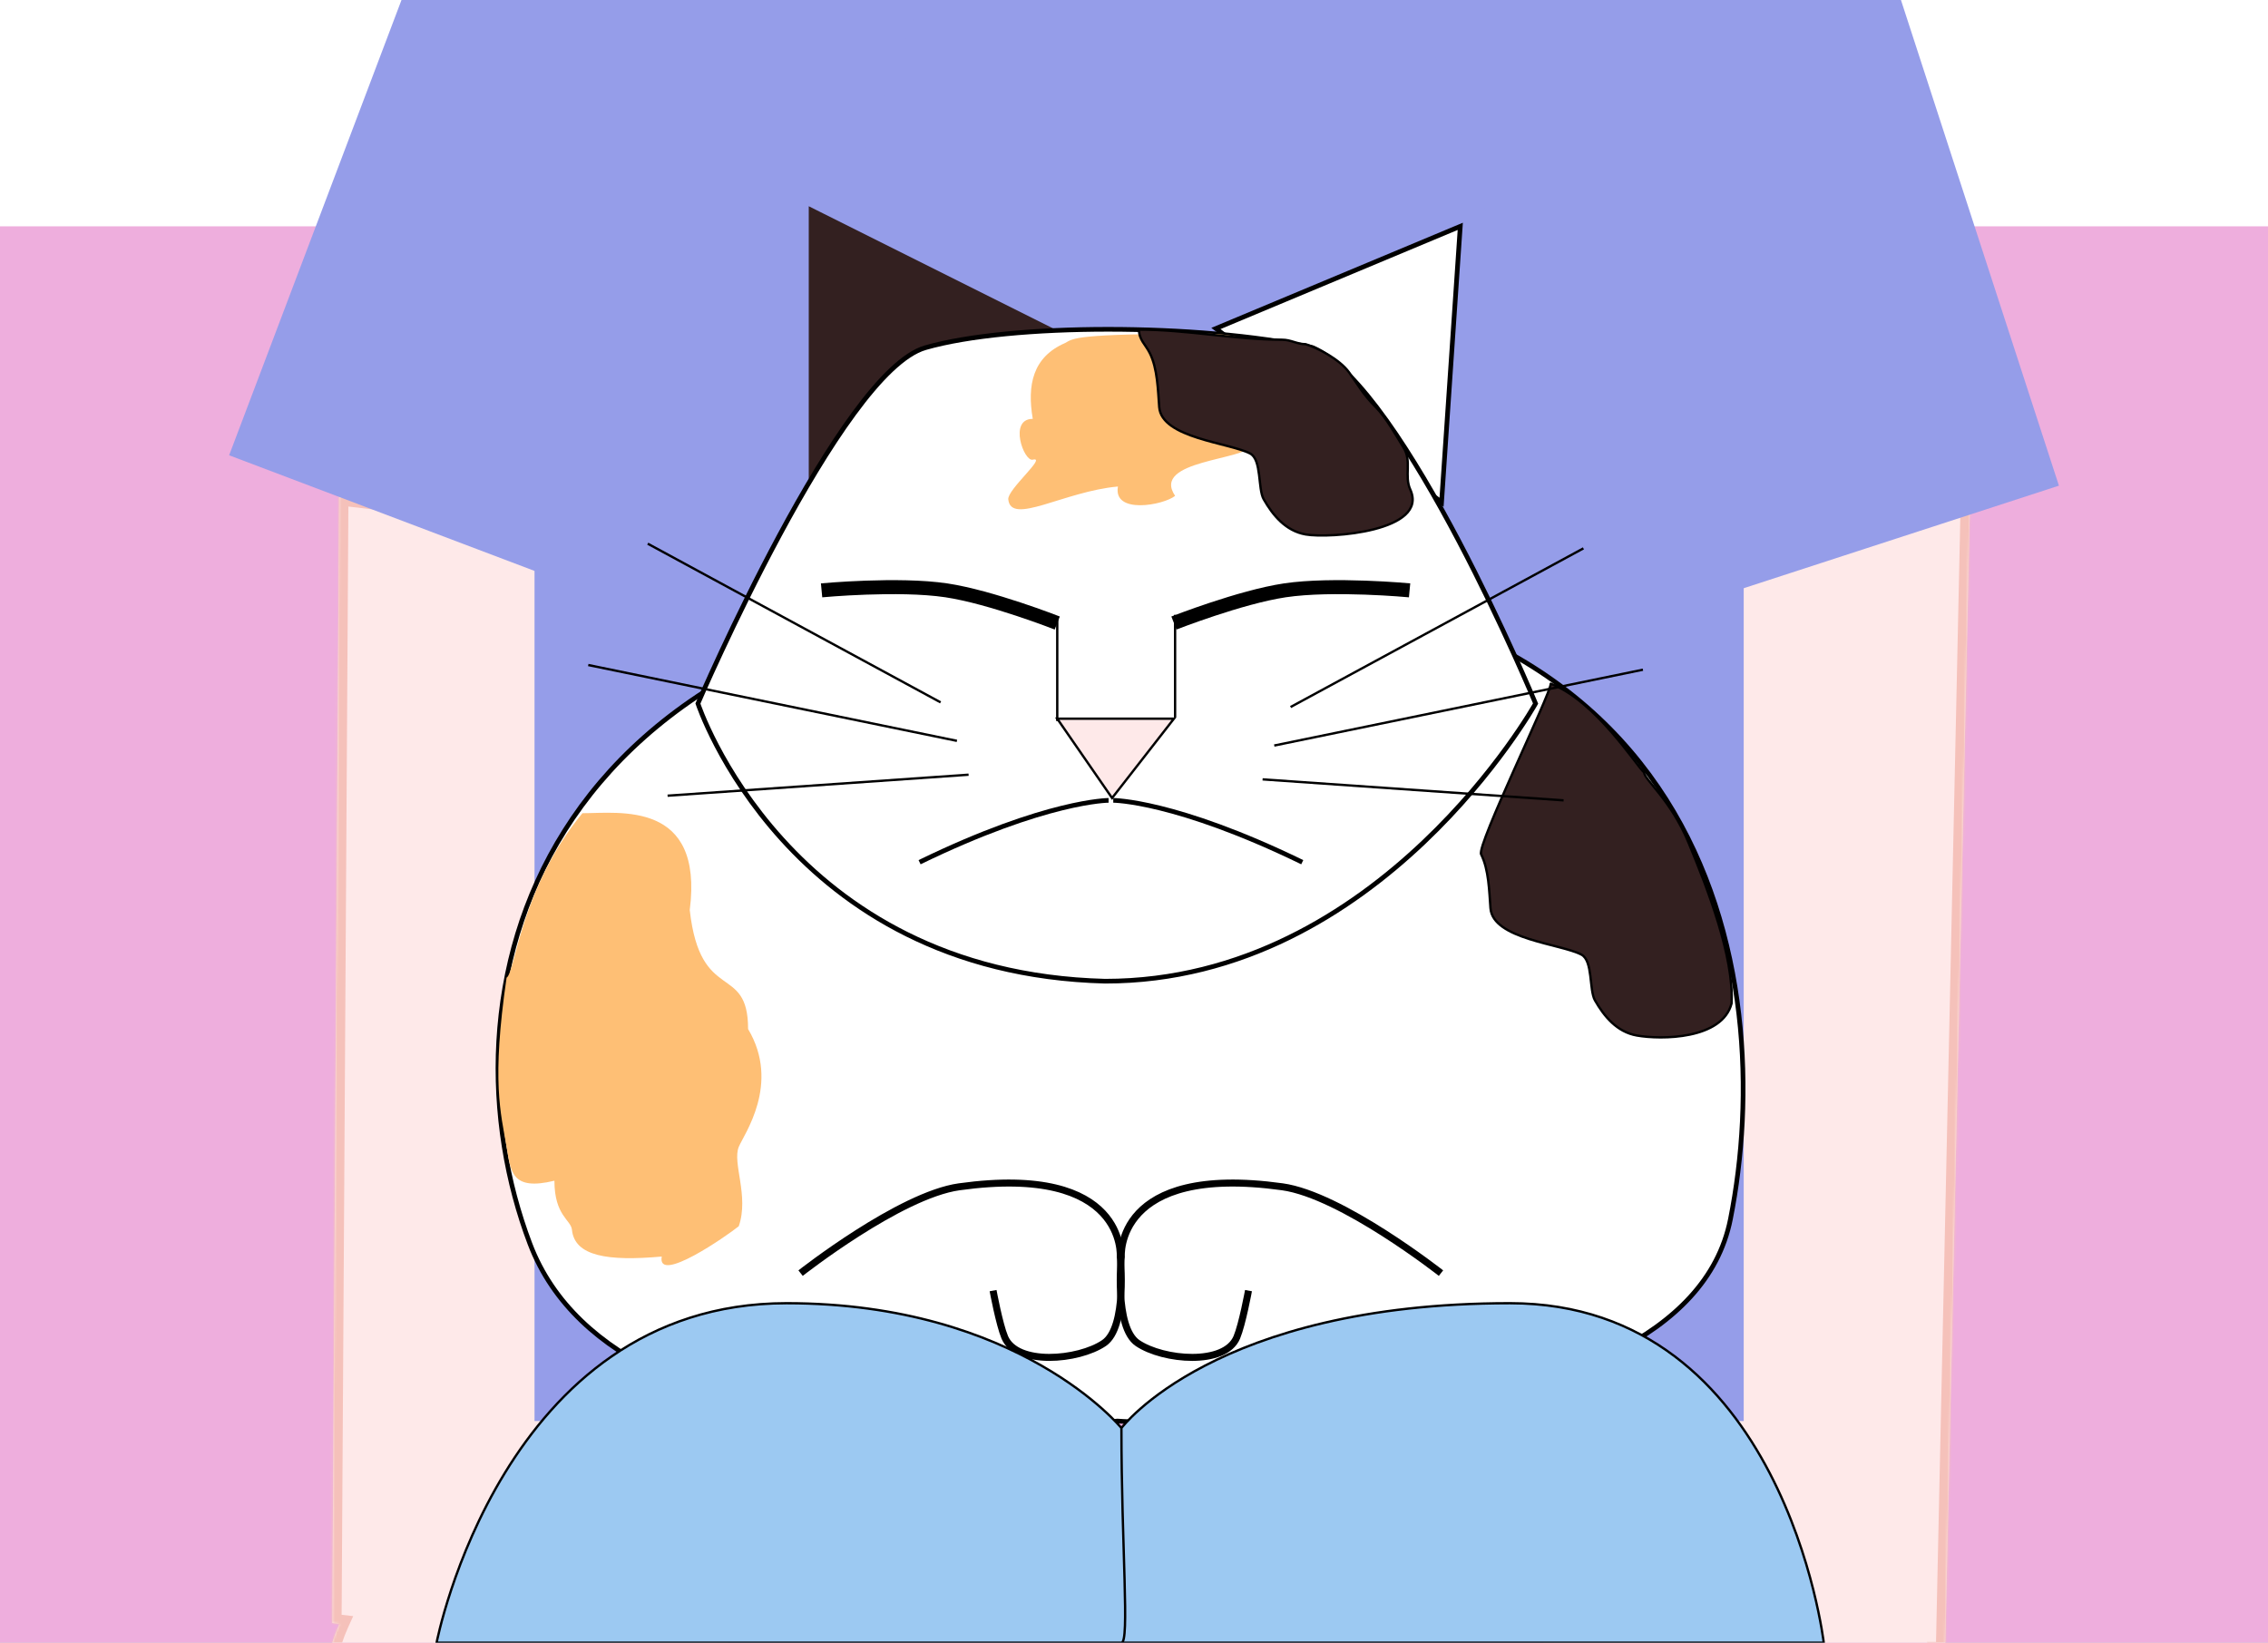 <svg width="972" height="704" viewBox="0 0 972 704" fill="none" xmlns="http://www.w3.org/2000/svg">
<rect x="0" y="0" width="972" height="704" fill="#808080" stroke="none"/>
<g id="akira" clip-path="url(#clip0)">
<rect width="972" height="704" fill="white"/>
<rect id="Rectangle 61" y="97" width="972" height="607" fill="#E995D2" fill-opacity="0.76"/>
<g id="arm">
<mask id="path-2-inside-1" fill="white">
<path fill-rule="evenodd" clip-rule="evenodd" d="M284.218 229.15L145.329 212.573L142.391 695.567L145.473 695.935C128.12 734.425 145.94 783.455 188.185 809.157C233.431 836.684 289.56 827.029 313.555 787.591C336.371 750.088 321.913 699.159 281.533 670.58L284.218 229.15Z"/>
</mask>
<path fill-rule="evenodd" clip-rule="evenodd" d="M284.218 229.15L145.329 212.573L142.391 695.567L145.473 695.935C128.12 734.425 145.94 783.455 188.185 809.157C233.431 836.684 289.56 827.029 313.555 787.591C336.371 750.088 321.913 699.159 281.533 670.58L284.218 229.15Z" fill="#FEE9E9"/>
<path d="M145.329 212.573L145.803 208.601L141.356 208.07L141.329 212.548L145.329 212.573ZM284.218 229.15L288.218 229.174L288.239 225.602L284.692 225.178L284.218 229.15ZM142.391 695.567L138.391 695.542L138.37 699.115L141.917 699.539L142.391 695.567ZM145.473 695.935L149.12 697.579L151.361 692.609L145.947 691.963L145.473 695.935ZM281.533 670.58L277.533 670.556L277.52 672.641L279.222 673.845L281.533 670.58ZM144.855 216.544L283.744 233.122L284.692 225.178L145.803 208.601L144.855 216.544ZM146.391 695.591L149.329 212.597L141.329 212.548L138.391 695.542L146.391 695.591ZM145.947 691.963L142.865 691.595L141.917 699.539L144.999 699.906L145.947 691.963ZM190.265 805.74C149.388 780.871 132.758 733.872 149.12 697.579L141.827 694.291C123.483 734.978 142.492 786.039 186.106 812.574L190.265 805.74ZM310.137 785.512C287.55 822.637 234.079 832.396 190.265 805.74L186.106 812.574C232.783 840.972 291.57 831.421 316.972 789.67L310.137 785.512ZM279.222 673.845C318.292 701.497 331.621 750.2 310.137 785.512L316.972 789.67C341.121 749.976 325.533 696.821 283.843 667.315L279.222 673.845ZM280.218 229.126L277.533 670.556L285.533 670.605L288.218 229.174L280.218 229.126Z" fill="#F5C1BA" mask="url(#path-2-inside-1)"/>
</g>
<g id="arm_2">
<mask id="path-4-inside-2" fill="white">
<path fill-rule="evenodd" clip-rule="evenodd" d="M706.581 202.593L844.539 203.012L833.641 707.672L831.497 707.666C845.854 749.327 826.957 796.647 785.666 817.605C740.623 840.467 685.99 823.301 663.639 779.265C642.675 737.964 657.554 687.694 696.644 662.748L706.581 202.593Z"/>
</mask>
<path fill-rule="evenodd" clip-rule="evenodd" d="M706.581 202.593L844.539 203.012L833.641 707.672L831.497 707.666C845.854 749.327 826.957 796.647 785.666 817.605C740.623 840.467 685.99 823.301 663.639 779.265C642.675 737.964 657.554 687.694 696.644 662.748L706.581 202.593Z" fill="#FEE9E9"/>
<path d="M844.539 203.012L844.551 199.012L848.626 199.024L848.538 203.098L844.539 203.012ZM706.581 202.593L702.582 202.506L702.667 198.581L706.593 198.593L706.581 202.593ZM833.641 707.672L837.64 707.759L837.555 711.684L833.629 711.672L833.641 707.672ZM831.497 707.666L827.715 708.969L825.881 703.649L831.509 703.666L831.497 707.666ZM696.644 662.748L700.643 662.834L700.597 664.97L698.796 666.12L696.644 662.748ZM844.527 207.012L706.569 206.593L706.593 198.593L844.551 199.012L844.527 207.012ZM829.642 707.586L840.54 202.925L848.538 203.098L837.64 707.759L829.642 707.586ZM831.509 703.666L833.653 703.672L833.629 711.672L831.484 711.666L831.509 703.666ZM783.855 814.038C823.403 793.965 841.408 748.703 827.715 708.969L835.278 706.362C850.3 749.95 830.511 799.329 787.476 821.172L783.855 814.038ZM667.205 777.455C688.519 819.446 740.706 835.939 783.855 814.038L787.476 821.172C740.54 844.995 683.461 827.157 660.072 781.076L667.205 777.455ZM698.796 666.12C661.361 690.01 647.215 738.071 667.205 777.455L660.072 781.076C638.135 737.857 653.748 685.378 694.492 659.376L698.796 666.12ZM710.58 202.679L700.643 662.834L692.645 662.661L702.582 202.506L710.58 202.679Z" fill="#F5C1BA" mask="url(#path-4-inside-2)"/>
</g>
<g id="shirt">
<rect id="Rectangle 1" x="229.081" y="-90" width="518.219" height="698.993" fill="#959DE9"/>
<rect id="Rectangle 2" x="789.646" y="-77" width="299.839" height="197.209" transform="rotate(71.981 789.646 -77)" fill="#959DE9"/>
<rect id="Rectangle 3" width="311.351" height="208.051" transform="matrix(-0.354 0.935 0.935 0.354 208.418 -96)" fill="#959DE9"/>
</g>
<g id="akira_2">
<path id="body" d="M478.805 248.293C222.561 259.603 187.61 429 227.11 533C266.609 637 478.805 609 478.805 609C478.805 609 721.109 625.5 741.609 522.5C762.109 419.5 735.049 236.983 478.805 248.293Z" fill="white" stroke="black" stroke-width="2"/>
<path id="mancha-4" d="M320.609 441C320.609 412.5 300.109 430.5 295.609 390C301.609 343 265.433 348.5 249.609 348.5C223.109 380.5 220.749 417 217.109 419C210.609 463.5 214.609 477 217.109 491.5C218.92 502 219.101 510.5 237.609 506C237.609 521 244.693 522.763 245.117 527C246.252 538.356 260.441 540.58 283.609 538.5C281.441 550.58 311.719 529.48 316.617 525.5C321.109 512.5 313.77 498.433 316.617 491.5C318.818 486.142 334.609 464.5 320.609 441Z" fill="#FEBF75"/>
<path id="mancha-3" d="M704.61 331C701.519 328.5 684.047 300.5 664.61 293C664.61 297.393 632.821 362.225 634.763 366.11C638.069 372.721 638.218 381.976 638.775 389.218C639.799 402.534 668.978 404.462 677.77 409.116C682.724 411.739 681.031 424.291 683.547 428.694C687.501 435.614 692.969 442.269 701.519 443.778C711.932 445.615 738.11 445.5 742.11 430C743.11 410 732.11 381.5 723.61 361C716.053 342.775 704.61 334 704.61 331Z" fill="#332020" stroke="black" stroke-linecap="round" stroke-linejoin="round"/>
<path id="leg-left" d="M343.109 545.605C343.109 545.605 385.629 512.144 411.109 508.605C483.109 498.605 480.109 538.605 480.109 538.605C480.109 538.605 483.248 568.762 473.109 575.605C462.12 583.021 435.738 585.331 430.609 573.105C428.268 567.523 425.609 553.105 425.609 553.105" stroke="black" stroke-width="3"/>
<path id="leg-right" d="M617.568 545.605C617.568 545.605 575.049 512.144 549.568 508.605C477.568 498.605 480.568 538.605 480.568 538.605C480.568 538.605 477.43 568.762 487.568 575.605C498.558 583.021 524.94 585.331 530.068 573.105C532.41 567.523 535.068 553.105 535.068 553.105" stroke="black" stroke-width="3"/>
<g id="face">
<path id="ear-right" d="M625.829 97L521.109 140.772L617.809 215.24L625.829 97Z" fill="white" stroke="black" stroke-width="2"/>
<path id="ear-left" d="M347.609 90V203.5L453.609 143L347.609 90Z" fill="#332020" stroke="#332020" stroke-width="2"/>
<path id="face_2" d="M299.109 301.5C299.109 301.5 360.109 159.5 396.609 149C433.109 138.5 513.609 138.5 562.609 149C602.109 166.5 658.109 301.5 658.109 301.5C658.109 301.5 591.609 420.5 473.609 420.5C337.109 416.996 299.109 301.5 299.109 301.5Z" fill="white" stroke="black" stroke-width="2"/>
<path id="mouth-1" d="M477.109 343C477.109 343 503.609 343 558.109 369.5" stroke="black" stroke-width="2"/>
<path id="mouth-2" d="M475.109 343C475.109 343 448.609 343 394.109 369.5" stroke="black" stroke-width="2"/>
<g id="nose">
<path id="right" d="M503.609 307.5V263.5" stroke="black"/>
<path id="nose_2" d="M476.609 342L453.109 308H503.109L476.609 342Z" fill="#FEE9E9" stroke="black"/>
<path id="left" d="M453.109 309V265" stroke="black"/>
</g>
<path id="eye-righ" d="M503.109 267C503.109 267 531.484 255.869 550.609 253C571.271 249.901 604.109 253 604.109 253" stroke="black" stroke-width="6"/>
<path id="eye-left" d="M453.109 267C453.109 267 424.734 255.869 405.609 253C384.947 249.901 352.109 253 352.109 253" stroke="black" stroke-width="6"/>
<path id="mancha-2" d="M532.752 159.915C540.774 155.674 537.789 159.486 546.617 157.5C565.913 153.158 533.934 143 518.109 143C460.186 143 460.109 145 456.47 147C442.617 153 440.117 165 442.617 179.5C432.117 179.5 438.829 197.947 442.617 197C448.911 195.427 431.693 209.763 432.117 214C433.253 225.356 455.949 210.58 479.117 208.5C476.949 220.58 498.72 216.48 503.617 212.5C493.117 197 534.27 197.433 537.117 190.5C539.318 185.142 527.367 162.761 532.752 159.915Z" fill="#FEBF75"/>
<path id="mancha-1" d="M549.521 145.591C529.387 145.591 508.75 141.258 488.141 141.258C488.141 145.651 490.852 147.483 492.794 151.368C496.1 157.979 496.249 167.234 496.806 174.475C497.83 187.792 527.009 189.72 535.801 194.374C540.755 196.997 539.062 209.549 541.578 213.951C545.532 220.872 551 227.527 559.55 229.036C569.963 230.873 612.532 227.665 604.402 209.779C601.721 203.88 605.183 197.677 601.514 191.806C598.211 186.522 594.035 178.901 589.609 174.475C584.034 168.9 582.109 165 578.109 159.5C574.109 154 564.609 149 559.55 147.5C555.874 147.5 553.255 145.591 549.521 145.591Z" fill="#332020" stroke="black" stroke-linecap="round" stroke-linejoin="round"/>
</g>
<g id="bigotes-right">
<path id="Vector 19" d="M553.109 303L678.609 235" stroke="black"/>
<path id="Vector 21" d="M541.109 334L670.109 343" stroke="black"/>
<path id="Vector 20" d="M546.109 319.5L704.109 287" stroke="black"/>
</g>
<g id="bigotes-left">
<path id="Vector 22" d="M415.109 332L286.109 341" stroke="black"/>
<path id="Vector 23" d="M410.109 317.5L252.109 285" stroke="black"/>
<path id="Vector 24" d="M403.109 301L277.609 233" stroke="black"/>
</g>
</g>
<g id="my-legs">
<path d="M187.109 704C187.109 704 215.109 558.5 337.109 558.5C437.109 558.5 480.609 612 480.609 612C480.609 612 520.609 558.5 647.109 558.5C764.609 558.5 781.609 704 781.609 704H480.609H187.109Z" fill="#9CC9F2"/>
<path d="M480.609 612C480.609 612 437.109 558.5 337.109 558.5C215.109 558.5 187.109 704 187.109 704H480.609M480.609 612C480.609 612 520.609 558.5 647.109 558.5C764.609 558.5 781.609 704 781.609 704H480.609M480.609 612C480.609 663 484.209 704 480.609 704" stroke="black"/>
</g>
</g>
<defs>
<clipPath id="clip0">
<rect width="972" height="704" fill="white"/>
</clipPath>
</defs>
</svg>
